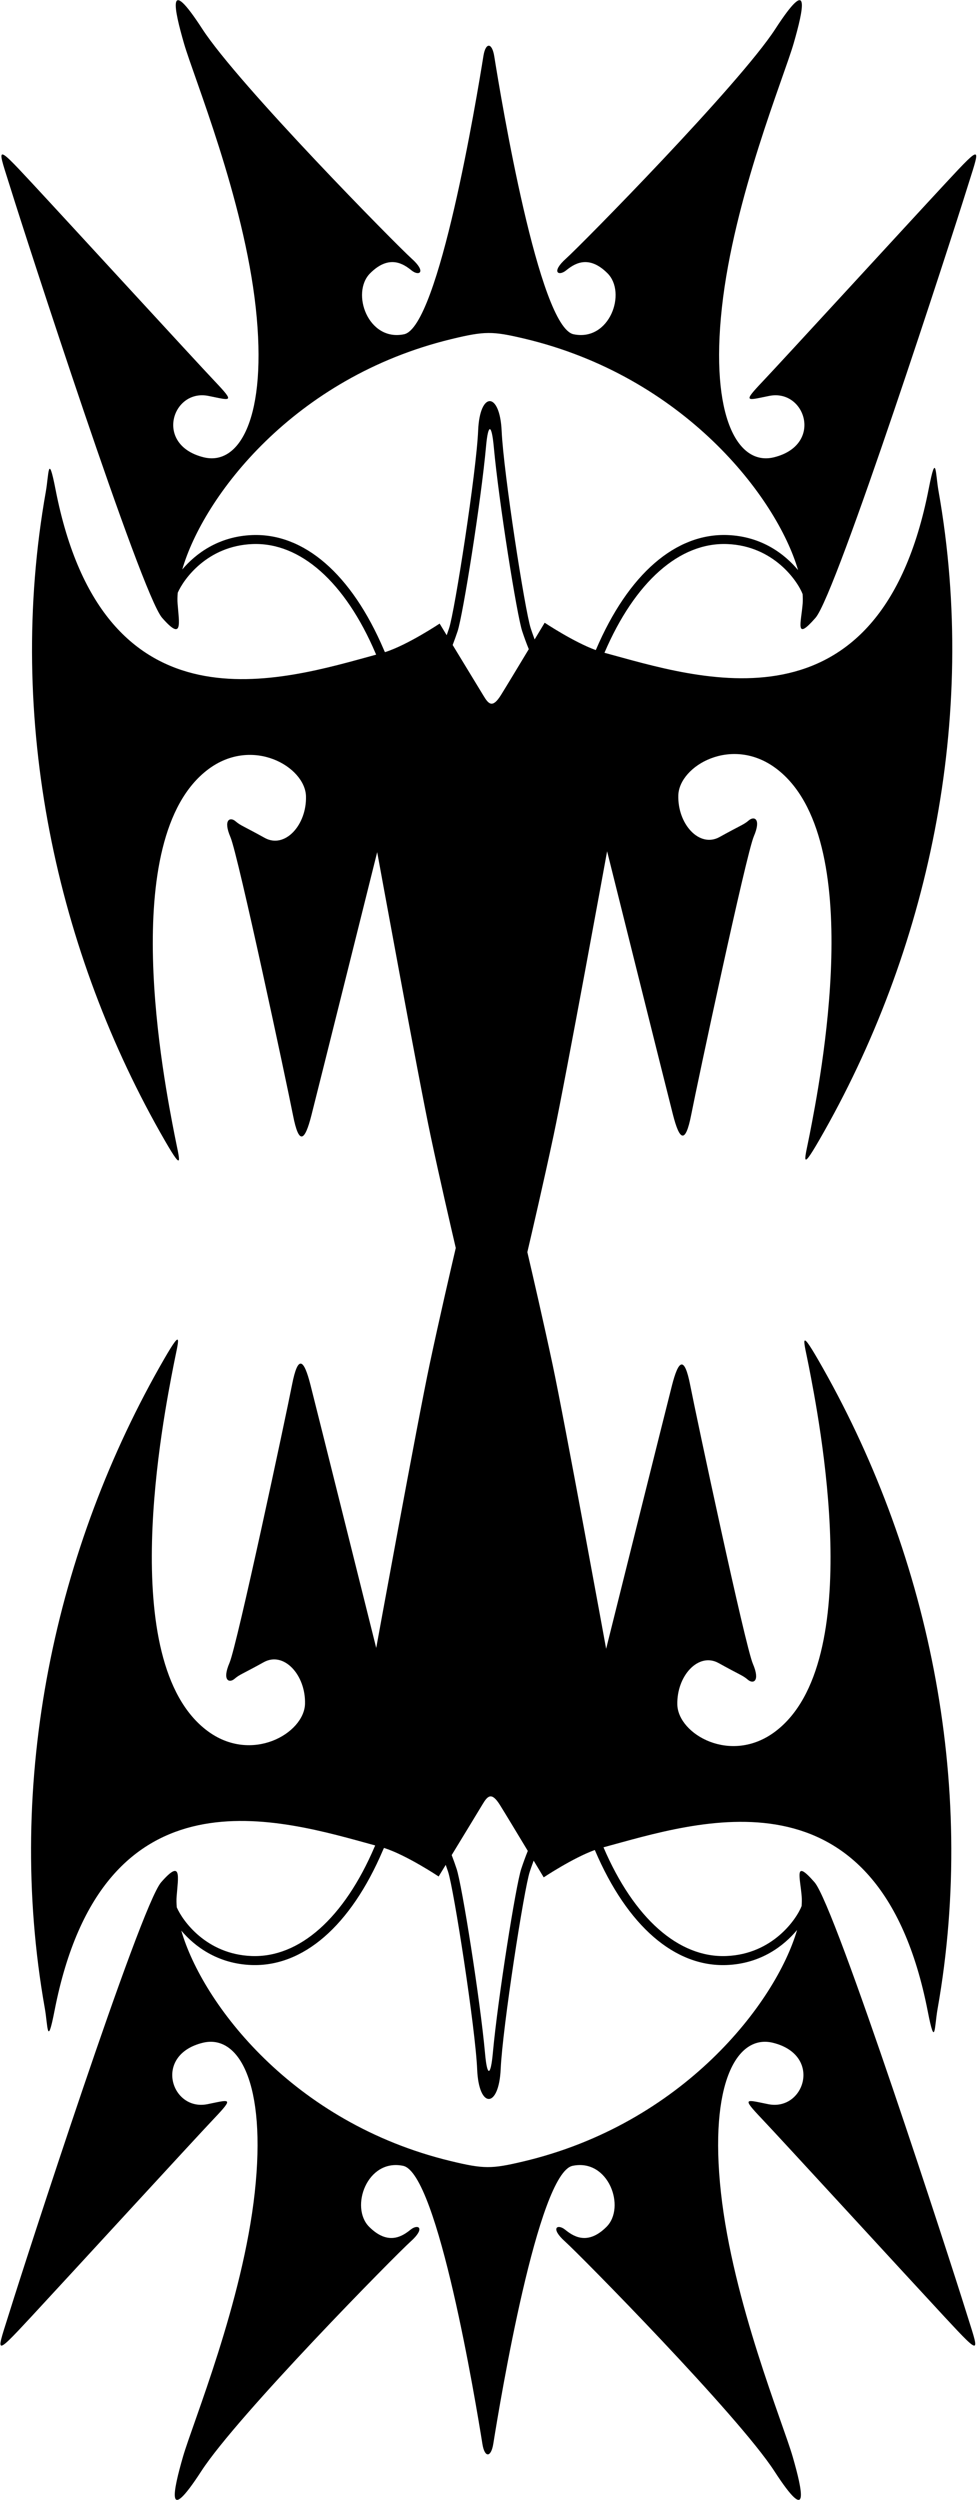 <?xml version="1.0" encoding="UTF-8"?>
<svg xmlns="http://www.w3.org/2000/svg" xmlns:xlink="http://www.w3.org/1999/xlink" width="217pt" height="555pt" viewBox="0 0 217 555" version="1.1">
<g id="surface1">
<path style=" stroke:none;fill-rule:nonzero;fill:rgb(0%,0%,0%);fill-opacity:1;" d="M 180.914 417.863 C 176.25 412.527 177.73 416.73 178.066 421.062 C 178.113 421.703 178.098 422.406 178.047 423.141 C 176.961 425.961 171.664 433.836 161.316 434.238 C 150.73 434.656 140.793 425.855 134.039 410.102 C 154.523 404.59 195.164 390.648 206.066 446.531 C 207.73 455.062 207.559 449.855 208.23 446.062 C 217.215 395.441 205.863 343.668 181.73 301.895 C 177.398 294.395 178.59 297.895 179.637 303.273 C 181.863 314.754 192.672 369.035 172.16 384.422 C 162.316 391.805 150.625 384.996 150.441 378.449 C 150.266 372.055 155.129 366.711 159.613 369.203 C 164.484 371.91 164.938 371.898 166.105 372.898 C 167.27 373.898 168.91 373.305 167.215 369.348 C 165.516 365.395 154.656 314.441 153.324 307.609 C 151.992 300.773 150.684 301.957 149.242 307.59 C 147.805 313.219 134.629 366.035 134.629 366.035 C 134.629 366.035 125.457 315.738 122.738 302.945 C 120.715 293.438 118.258 282.809 117.129 277.973 C 118.129 273.699 120.789 262.246 122.953 252.074 C 125.672 239.281 134.844 188.984 134.844 188.984 C 134.844 188.984 148.02 241.801 149.461 247.43 C 150.898 253.062 152.207 254.242 153.539 247.41 C 154.871 240.578 165.734 189.625 167.43 185.672 C 169.129 181.715 167.488 181.121 166.32 182.121 C 165.152 183.121 164.703 183.109 159.828 185.816 C 155.348 188.309 150.48 182.965 150.66 176.566 C 150.84 170.023 162.531 163.215 172.375 170.598 C 192.887 185.98 182.078 240.266 179.852 251.746 C 178.809 257.125 177.613 260.621 181.945 253.121 C 206.082 211.352 217.43 159.578 208.445 108.957 C 207.773 105.16 207.945 99.957 206.281 108.488 C 195.379 164.371 154.738 150.43 134.254 144.918 C 141.008 129.16 150.945 120.363 161.535 120.781 C 171.883 121.188 177.176 129.059 178.266 131.879 C 178.312 132.613 178.328 133.316 178.281 133.957 C 177.945 138.289 176.465 142.492 181.133 137.156 C 185.801 131.824 211.637 51.973 214.637 42.305 C 217.637 32.641 218.723 31.289 210.059 40.621 C 201.391 49.953 173.957 79.871 169.395 84.688 C 164.828 89.5 165.855 88.891 170.855 87.891 C 178.891 86.281 182.953 98.758 171.934 101.512 C 163.934 103.512 157.676 92.617 160.34 68.285 C 163.008 43.953 174.129 17.105 176.285 9.609 C 178.445 2.109 180.203 -5.898 172.203 6.434 C 164.203 18.77 129.078 54.395 125.715 57.406 C 122.348 60.418 124.047 61.379 125.715 60.047 C 127.379 58.711 130.598 56.336 134.93 60.668 C 139.266 65 135.395 75.871 127.395 74.207 C 119.699 72.602 111.301 22.004 109.781 12.5 C 109.281 9.391 107.859 9.359 107.371 12.43 C 105.879 21.754 97.461 72.598 89.746 74.207 C 81.746 75.871 77.875 65 82.211 60.668 C 86.543 56.336 89.762 58.711 91.426 60.047 C 93.094 61.379 94.793 60.418 91.426 57.406 C 88.062 54.395 52.938 18.77 44.938 6.434 C 36.938 -5.898 38.695 2.109 40.855 9.609 C 43.012 17.105 54.133 43.953 56.801 68.285 C 59.465 92.617 53.207 103.512 45.207 101.512 C 34.188 98.758 38.25 86.281 46.285 87.891 C 51.285 88.891 52.309 89.5 47.746 84.688 C 43.184 79.871 15.75 49.953 7.082 40.621 C -1.586 31.289 -0.496 32.641 2.504 42.305 C 5.504 51.973 31.34 131.824 36.008 137.156 C 40.676 142.492 39.777 138.336 39.445 134.004 C 39.387 133.266 39.406 132.449 39.477 131.59 C 40.793 128.559 46.066 121.176 56.086 120.781 C 66.699 120.367 76.664 129.207 83.418 145.039 C 83.461 145.141 83.504 145.234 83.547 145.332 C 62.816 150.98 23.098 163.828 12.34 108.684 C 10.676 100.148 10.848 105.355 10.176 109.148 C 1.191 159.77 12.539 211.547 36.676 253.316 C 41.008 260.816 39.812 257.316 38.77 251.938 C 36.539 240.461 25.734 186.176 46.246 170.789 C 56.086 163.41 67.781 170.215 67.961 176.762 C 68.141 183.156 63.273 188.5 58.789 186.008 C 53.918 183.305 53.469 183.312 52.301 182.312 C 51.133 181.312 49.492 181.906 51.191 185.863 C 52.887 189.816 63.746 240.77 65.082 247.605 C 66.414 254.438 67.723 253.254 69.16 247.625 C 70.598 241.992 83.777 189.176 83.777 189.176 C 83.777 189.176 92.949 239.473 95.668 252.27 C 97.664 261.652 100.082 272.129 101.23 277.047 C 100.195 281.465 97.582 292.734 95.453 302.75 C 92.73 315.547 83.562 365.844 83.562 365.844 C 83.562 365.844 70.383 313.027 68.945 307.395 C 67.504 301.766 66.199 300.582 64.863 307.414 C 63.531 314.25 52.672 365.199 50.973 369.156 C 49.277 373.109 50.918 373.703 52.086 372.703 C 53.25 371.703 53.703 371.715 58.574 369.012 C 63.059 366.52 67.922 371.863 67.746 378.258 C 67.566 384.805 55.871 391.609 46.031 384.23 C 25.516 368.844 36.324 314.559 38.555 303.078 C 39.598 297.703 40.793 294.203 36.457 301.703 C 12.324 343.473 0.977 395.25 9.957 445.871 C 10.633 449.664 10.457 454.871 12.121 446.336 C 22.883 391.188 62.602 404.039 83.332 409.688 C 83.289 409.785 83.246 409.879 83.203 409.98 C 76.445 425.812 66.484 434.652 55.871 434.238 C 45.852 433.844 40.578 426.461 39.262 423.43 C 39.191 422.566 39.172 421.754 39.23 421.016 C 39.562 416.684 40.457 412.527 35.793 417.863 C 31.125 423.195 5.289 503.047 2.289 512.715 C -0.711 522.379 -1.801 523.73 6.867 514.398 C 15.531 505.062 42.969 475.145 47.531 470.332 C 52.094 465.52 51.07 466.129 46.07 467.129 C 38.035 468.738 33.973 456.262 44.988 453.508 C 52.988 451.508 59.25 462.398 56.582 486.734 C 53.918 511.066 42.797 537.914 40.637 545.41 C 38.48 552.906 36.719 560.918 44.719 548.586 C 52.719 536.25 87.848 500.625 91.211 497.613 C 94.578 494.602 92.879 493.641 91.211 494.973 C 89.543 496.305 86.328 498.684 81.992 494.352 C 77.66 490.02 81.531 479.148 89.531 480.812 C 97.246 482.418 105.664 533.27 107.152 542.59 C 107.645 545.656 109.066 545.629 109.566 542.52 C 111.086 533.016 119.484 482.414 127.176 480.812 C 135.176 479.148 139.047 490.02 134.715 494.352 C 130.383 498.684 127.164 496.305 125.496 494.973 C 123.828 493.641 122.133 494.602 125.496 497.613 C 128.859 500.625 163.988 536.25 171.988 548.586 C 179.988 560.918 178.227 552.906 176.07 545.41 C 173.914 537.914 162.789 511.066 160.125 486.734 C 157.457 462.398 163.719 451.508 171.719 453.508 C 182.734 456.262 178.676 468.738 170.637 467.129 C 165.637 466.129 164.613 465.52 169.176 470.332 C 173.738 475.145 201.176 505.062 209.84 514.398 C 218.508 523.73 217.422 522.379 214.422 512.715 C 211.422 503.047 185.582 423.195 180.914 417.863 Z M 99.215 141.02 C 98.277 139.477 97.645 138.438 97.645 138.438 C 97.645 138.438 90.496 143.207 85.496 144.785 C 85.418 144.605 85.34 144.441 85.258 144.254 C 78.059 127.379 67.48 118.336 56.008 118.785 C 48.547 119.078 43.465 122.902 40.48 126.426 C 45.16 110.285 65.168 83.781 100.234 75.285 C 107.703 73.473 109.395 73.512 116.363 75.152 C 151.898 83.539 172.527 110.371 177.258 126.566 C 174.293 123.004 169.176 119.078 161.613 118.781 C 150.137 118.332 139.562 127.375 132.363 144.25 C 132.352 144.277 132.34 144.297 132.328 144.32 C 127.402 142.531 120.977 138.246 120.977 138.246 C 120.977 138.246 120.047 139.801 118.746 141.957 C 118.371 140.953 118.078 140.078 117.883 139.492 C 116.617 135.699 111.836 104.922 111.422 95.688 C 111.031 86.887 106.562 86.82 106.199 95.57 C 105.824 104.648 101.008 135.684 99.738 139.496 C 99.605 139.891 99.43 140.414 99.215 141.02 Z M 100.539 143.191 C 100.941 142.145 101.309 141.109 101.637 140.129 C 102.82 136.57 106.879 111.059 107.957 99.066 C 108.422 93.934 109.199 94.027 109.68 99.262 C 110.785 111.332 114.805 136.586 115.984 140.125 C 116.406 141.395 116.895 142.762 117.449 144.113 C 115.105 148 112.285 152.672 111.258 154.316 C 109.383 157.316 108.508 156.316 107.383 154.441 C 106.688 153.285 103.152 147.48 100.539 143.191 Z M 107.164 400.578 C 108.289 398.703 109.164 397.703 111.039 400.703 C 112.07 402.348 114.891 407.02 117.23 410.902 C 116.68 412.258 116.191 413.621 115.77 414.895 C 114.59 418.434 110.566 443.688 109.465 455.758 C 108.984 460.992 108.203 461.086 107.742 455.953 C 106.664 443.961 102.605 418.449 101.418 414.891 C 101.094 413.91 100.727 412.871 100.324 411.828 C 102.938 407.539 106.473 401.734 107.164 400.578 Z M 116.148 479.863 C 109.18 481.508 107.488 481.547 100.02 479.734 C 64.949 471.238 44.945 444.734 40.266 428.594 C 43.246 432.117 48.332 435.941 55.789 436.234 C 67.266 436.684 77.84 427.641 85.043 410.766 C 85.121 410.578 85.203 410.414 85.281 410.234 C 90.277 411.812 97.426 416.578 97.426 416.578 C 97.426 416.578 98.059 415.543 99 414 C 99.215 414.605 99.391 415.129 99.523 415.523 C 100.793 419.336 105.609 450.367 105.984 459.449 C 106.348 468.195 110.812 468.133 111.207 459.332 C 111.621 450.098 116.402 419.32 117.664 415.523 C 117.859 414.941 118.152 414.066 118.531 413.062 C 119.828 415.219 120.762 416.773 120.762 416.773 C 120.762 416.773 127.188 412.488 132.113 410.699 C 132.125 410.723 132.137 410.742 132.145 410.77 C 139.348 427.645 149.922 436.688 161.395 436.238 C 168.957 435.941 174.078 432.016 177.039 428.453 C 172.312 444.645 151.684 471.48 116.148 479.863 "/>
</g>
</svg>
